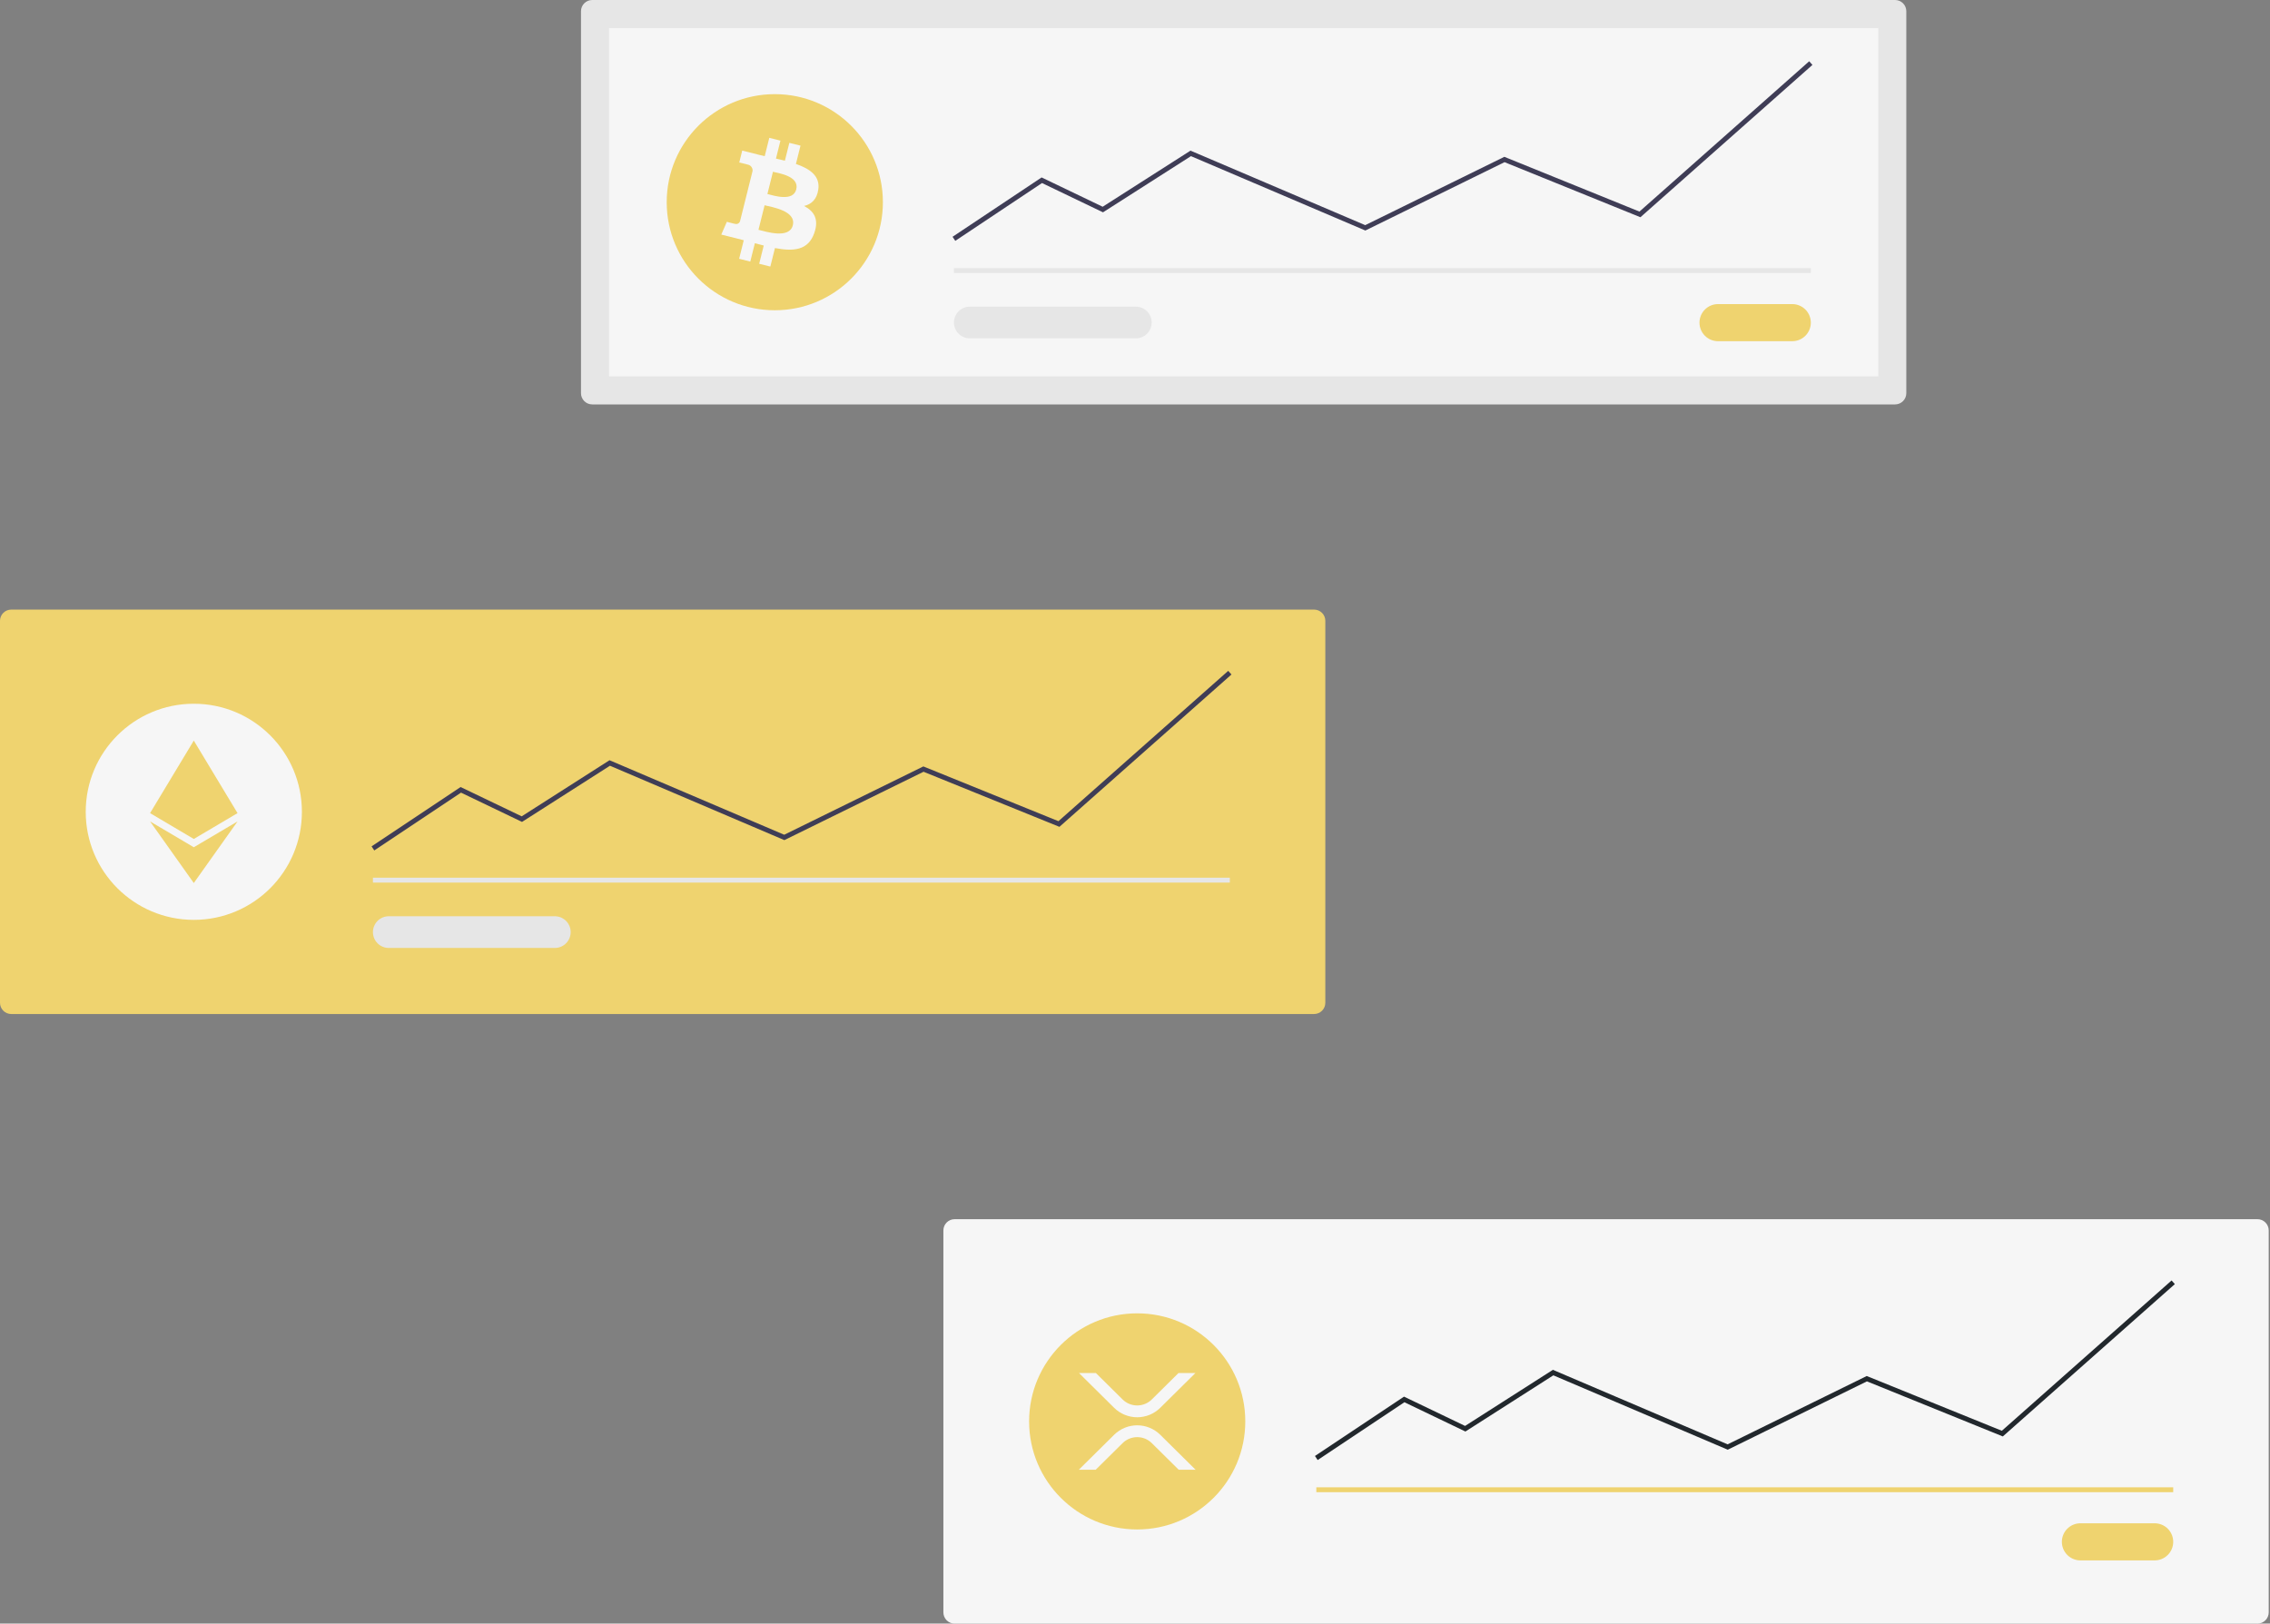 <svg width="376" height="269" viewBox="0 0 376 269" fill="none" xmlns="http://www.w3.org/2000/svg">
<rect x="0" y="0" width="376" height="269" fill="#808080" stroke="none"/>
<path d="M158.118 201.997C157.626 201.998 157.154 202.193 156.806 202.541C156.458 202.889 156.262 203.361 156.262 203.853V267.144C156.262 267.636 156.458 268.108 156.806 268.456C157.154 268.804 157.626 268.999 158.118 269H373.931C374.423 268.999 374.895 268.804 375.242 268.456C375.59 268.108 375.786 267.636 375.787 267.144V203.853C375.786 203.361 375.59 202.889 375.242 202.541C374.895 202.193 374.423 201.998 373.931 201.997L158.118 201.997Z" fill="#F6F6F6"/>
<path d="M160.912 264.35H371.136V206.647H160.912V264.35Z" fill="#F6F6F6"/>
<path d="M344.601 252.379C344.197 252.379 343.797 252.458 343.423 252.612C343.05 252.766 342.711 252.993 342.425 253.278C342.139 253.564 341.912 253.903 341.758 254.276C341.603 254.649 341.523 255.049 341.523 255.453C341.523 255.857 341.603 256.257 341.758 256.63C341.912 257.003 342.139 257.342 342.425 257.628C342.711 257.913 343.05 258.14 343.423 258.294C343.797 258.448 344.197 258.527 344.601 258.527H356.896C357.712 258.527 358.493 258.203 359.07 257.626C359.646 257.05 359.97 256.268 359.97 255.453C359.97 254.638 359.646 253.856 359.07 253.279C358.493 252.703 357.712 252.379 356.896 252.379H344.601Z" fill="#EFD36F"/>
<path d="M359.97 246.417H218.034V247.226H359.97V246.417Z" fill="#EFD36F"/>
<path d="M218.258 241.901L217.809 241.228L232.559 231.395L242.673 236.249L257.22 226.955L286.16 239.3L309.205 227.979L331.583 237.051L359.702 212.146L360.238 212.752L331.744 237.99L309.237 228.864L286.183 240.189L257.296 227.866L242.729 237.174L232.624 232.324L218.258 241.901Z" fill="#22282D"/>
<path d="M220.662 252.802C220.317 252.802 219.974 252.869 219.655 253.001C219.336 253.133 219.046 253.327 218.801 253.571C218.557 253.815 218.363 254.105 218.231 254.424C218.098 254.743 218.03 255.085 218.03 255.43C218.03 255.776 218.098 256.118 218.231 256.437C218.363 256.756 218.557 257.046 218.801 257.29C219.046 257.534 219.336 257.728 219.655 257.86C219.974 257.992 220.317 258.059 220.662 258.059H248.16C248.856 258.058 249.524 257.781 250.016 257.288C250.508 256.795 250.785 256.127 250.785 255.43C250.785 254.734 250.508 254.066 250.016 253.573C249.524 253.08 248.856 252.803 248.16 252.802H220.662Z" fill="#F6F6F6"/>
<path d="M188.364 253.402C198.252 253.402 206.268 245.386 206.268 235.498C206.268 225.611 198.252 217.595 188.364 217.595C178.476 217.595 170.461 225.611 170.461 235.498C170.461 245.386 178.476 253.402 188.364 253.402Z" fill="#EFD36F"/>
<path d="M195.202 227.489H198L192.179 233.25C191.162 234.252 189.791 234.814 188.364 234.814C186.936 234.814 185.565 234.252 184.548 233.25L178.728 227.489H181.526L185.948 231.865C186.592 232.5 187.46 232.856 188.364 232.856C189.268 232.856 190.136 232.5 190.78 231.865L195.202 227.489ZM181.49 243.508H178.693L184.549 237.712C185.566 236.709 186.937 236.147 188.364 236.147C189.792 236.147 191.163 236.709 192.18 237.712L198.036 243.508H195.239L190.78 239.096C190.136 238.461 189.268 238.105 188.364 238.105C187.46 238.105 186.592 238.461 185.948 239.096L181.49 243.508Z" fill="#F6F6F6"/>
<path d="M98.09 1.32074e-05C97.598 0.001 97.126 0.196 96.778 0.544C96.431 0.892 96.235 1.364 96.234 1.856V65.147C96.235 65.639 96.431 66.111 96.778 66.459C97.126 66.807 97.598 67.002 98.09 67.003H313.903C314.395 67.002 314.867 66.807 315.215 66.459C315.563 66.111 315.759 65.639 315.759 65.147V1.856C315.759 1.364 315.563 0.892 315.215 0.544C314.867 0.196 314.395 0.001 313.903 0L98.09 1.32074e-05Z" fill="#E6E6E6"/>
<path d="M100.885 62.353H311.109V4.65H100.885V62.353Z" fill="#F6F6F6"/>
<path d="M284.573 50.382C283.758 50.382 282.976 50.706 282.4 51.282C281.823 51.859 281.499 52.641 281.499 53.456C281.499 54.271 281.823 55.053 282.4 55.63C282.976 56.206 283.758 56.53 284.573 56.53H296.869C297.684 56.53 298.466 56.206 299.042 55.63C299.619 55.053 299.943 54.271 299.943 53.456C299.943 52.641 299.619 51.859 299.042 51.282C298.466 50.706 297.684 50.382 296.869 50.382H284.573Z" fill="#EFD36F"/>
<path d="M299.943 44.42H158.006V45.228H299.943V44.42Z" fill="#E6E6E6"/>
<path d="M158.23 39.904L157.782 39.23L172.531 29.398L182.645 34.253L197.193 24.958L197.389 25.042L226.132 37.303L249.177 25.982L271.556 35.055L299.675 10.149L300.211 10.755L271.717 35.992L249.209 26.868L226.156 38.192L197.269 25.87L182.701 35.177L172.596 30.326L158.23 39.904Z" fill="#3F3D56"/>
<path d="M160.634 50.805C159.938 50.806 159.27 51.083 158.778 51.576C158.286 52.069 158.009 52.737 158.009 53.433C158.009 54.13 158.286 54.798 158.778 55.291C159.27 55.784 159.938 56.061 160.634 56.062H188.132C188.829 56.062 189.498 55.785 189.991 55.292C190.484 54.799 190.761 54.13 190.761 53.433C190.761 52.736 190.484 52.068 189.991 51.575C189.498 51.082 188.829 50.805 188.132 50.805H160.634Z" fill="#E6E6E6"/>
<path d="M128.337 51.405C138.225 51.405 146.241 43.389 146.241 33.502C146.241 23.613 138.225 15.598 128.337 15.598C118.449 15.598 110.433 23.613 110.433 33.502C110.433 43.389 118.449 51.405 128.337 51.405Z" fill="#EFD36F"/>
<path d="M135.541 31.412C135.875 29.171 134.169 27.967 131.837 27.163L132.594 24.129L130.746 23.668L130.009 26.623C129.524 26.502 129.025 26.388 128.529 26.275L129.271 23.3L127.425 22.84L126.668 25.874C126.266 25.782 125.871 25.692 125.488 25.597L125.49 25.587L122.942 24.951L122.451 26.924C122.451 26.924 123.822 27.238 123.793 27.258C124.048 27.288 124.282 27.418 124.443 27.619C124.604 27.82 124.679 28.076 124.654 28.332L123.792 31.79C123.857 31.806 123.921 31.826 123.984 31.851L123.789 31.803L122.58 36.646C122.554 36.731 122.511 36.809 122.454 36.877C122.397 36.945 122.327 37.001 122.248 37.042C122.17 37.083 122.084 37.107 121.995 37.115C121.907 37.122 121.818 37.112 121.734 37.085C121.752 37.112 120.391 36.75 120.391 36.75L119.474 38.865L121.878 39.464C122.326 39.577 122.764 39.694 123.195 39.804L122.43 42.875L124.276 43.335L125.033 40.298C125.537 40.435 126.026 40.561 126.505 40.68L125.751 43.703L127.598 44.163L128.363 41.099C131.513 41.695 133.882 41.455 134.878 38.606C135.682 36.312 134.839 34.989 133.181 34.125C134.388 33.846 135.298 33.052 135.54 31.412L135.541 31.412ZM131.319 37.331C130.748 39.625 126.886 38.385 125.633 38.074L126.647 34.007C127.899 34.319 131.915 34.938 131.32 37.331H131.319ZM131.89 31.379C131.369 33.465 128.154 32.405 127.111 32.145L128.031 28.457C129.074 28.717 132.433 29.202 131.89 31.379Z" fill="#F6F6F6"/>
<path d="M1.856 100.999C1.364 100.999 0.892 101.195 0.544 101.543C0.196 101.891 0.001 102.362 0 102.854V166.146C0.001 166.638 0.196 167.109 0.544 167.457C0.892 167.805 1.364 168.001 1.856 168.002H217.669C218.161 168.001 218.633 167.805 218.981 167.457C219.329 167.109 219.524 166.638 219.525 166.146V102.854C219.524 102.362 219.329 101.891 218.981 101.543C218.633 101.195 218.161 100.999 217.669 100.999L1.856 100.999Z" fill="#EFD36F"/>
<path d="M4.65 163.351H214.874V105.649H4.65V163.351Z" fill="#EFD36F"/>
<path d="M188.339 151.381C187.524 151.381 186.742 151.704 186.165 152.281C185.589 152.857 185.265 153.639 185.265 154.455C185.265 155.27 185.589 156.052 186.165 156.628C186.742 157.205 187.524 157.528 188.339 157.528H200.634C201.45 157.528 202.231 157.205 202.808 156.628C203.384 156.052 203.708 155.27 203.708 154.455C203.708 153.639 203.384 152.857 202.808 152.281C202.231 151.704 201.45 151.381 200.634 151.381H188.339Z" fill="#EFD36F"/>
<path d="M203.708 145.418H61.772V146.227H203.708V145.418Z" fill="#E6E6E6"/>
<path d="M61.996 140.902L61.547 140.229L76.296 130.396L86.411 135.251L100.958 125.957L101.155 126.04L129.897 138.301L152.943 126.981L175.321 136.053L203.44 111.148L203.977 111.753L175.482 136.991L152.975 127.866L129.921 139.191L101.034 126.868L86.467 136.175L76.362 131.325L61.996 140.902Z" fill="#3F3D56"/>
<path d="M64.4 151.803C63.703 151.803 63.035 152.08 62.542 152.573C62.049 153.066 61.772 153.735 61.772 154.432C61.772 155.129 62.049 155.798 62.542 156.291C63.035 156.783 63.703 157.06 64.4 157.06H91.898C92.595 157.06 93.263 156.783 93.757 156.291C94.249 155.798 94.526 155.129 94.526 154.432C94.526 153.735 94.249 153.066 93.757 152.573C93.263 152.08 92.595 151.803 91.898 151.803H64.4Z" fill="#E6E6E6"/>
<path d="M32.102 152.404C41.99 152.404 50.006 144.388 50.006 134.5C50.006 124.612 41.99 116.596 32.102 116.596C22.215 116.596 14.199 124.612 14.199 134.5C14.199 144.388 22.215 152.404 32.102 152.404Z" fill="#F6F6F6"/>
<path d="M32.1 146.3L39.348 136.093L32.1 140.372L24.857 136.093L32.1 146.3Z" fill="#EFD36F"/>
<path d="M32.1 139.001H32.1L39.344 134.719L32.1 122.7H32.1L24.857 134.719L32.1 139.001Z" fill="#EFD36F"/>
</svg>
